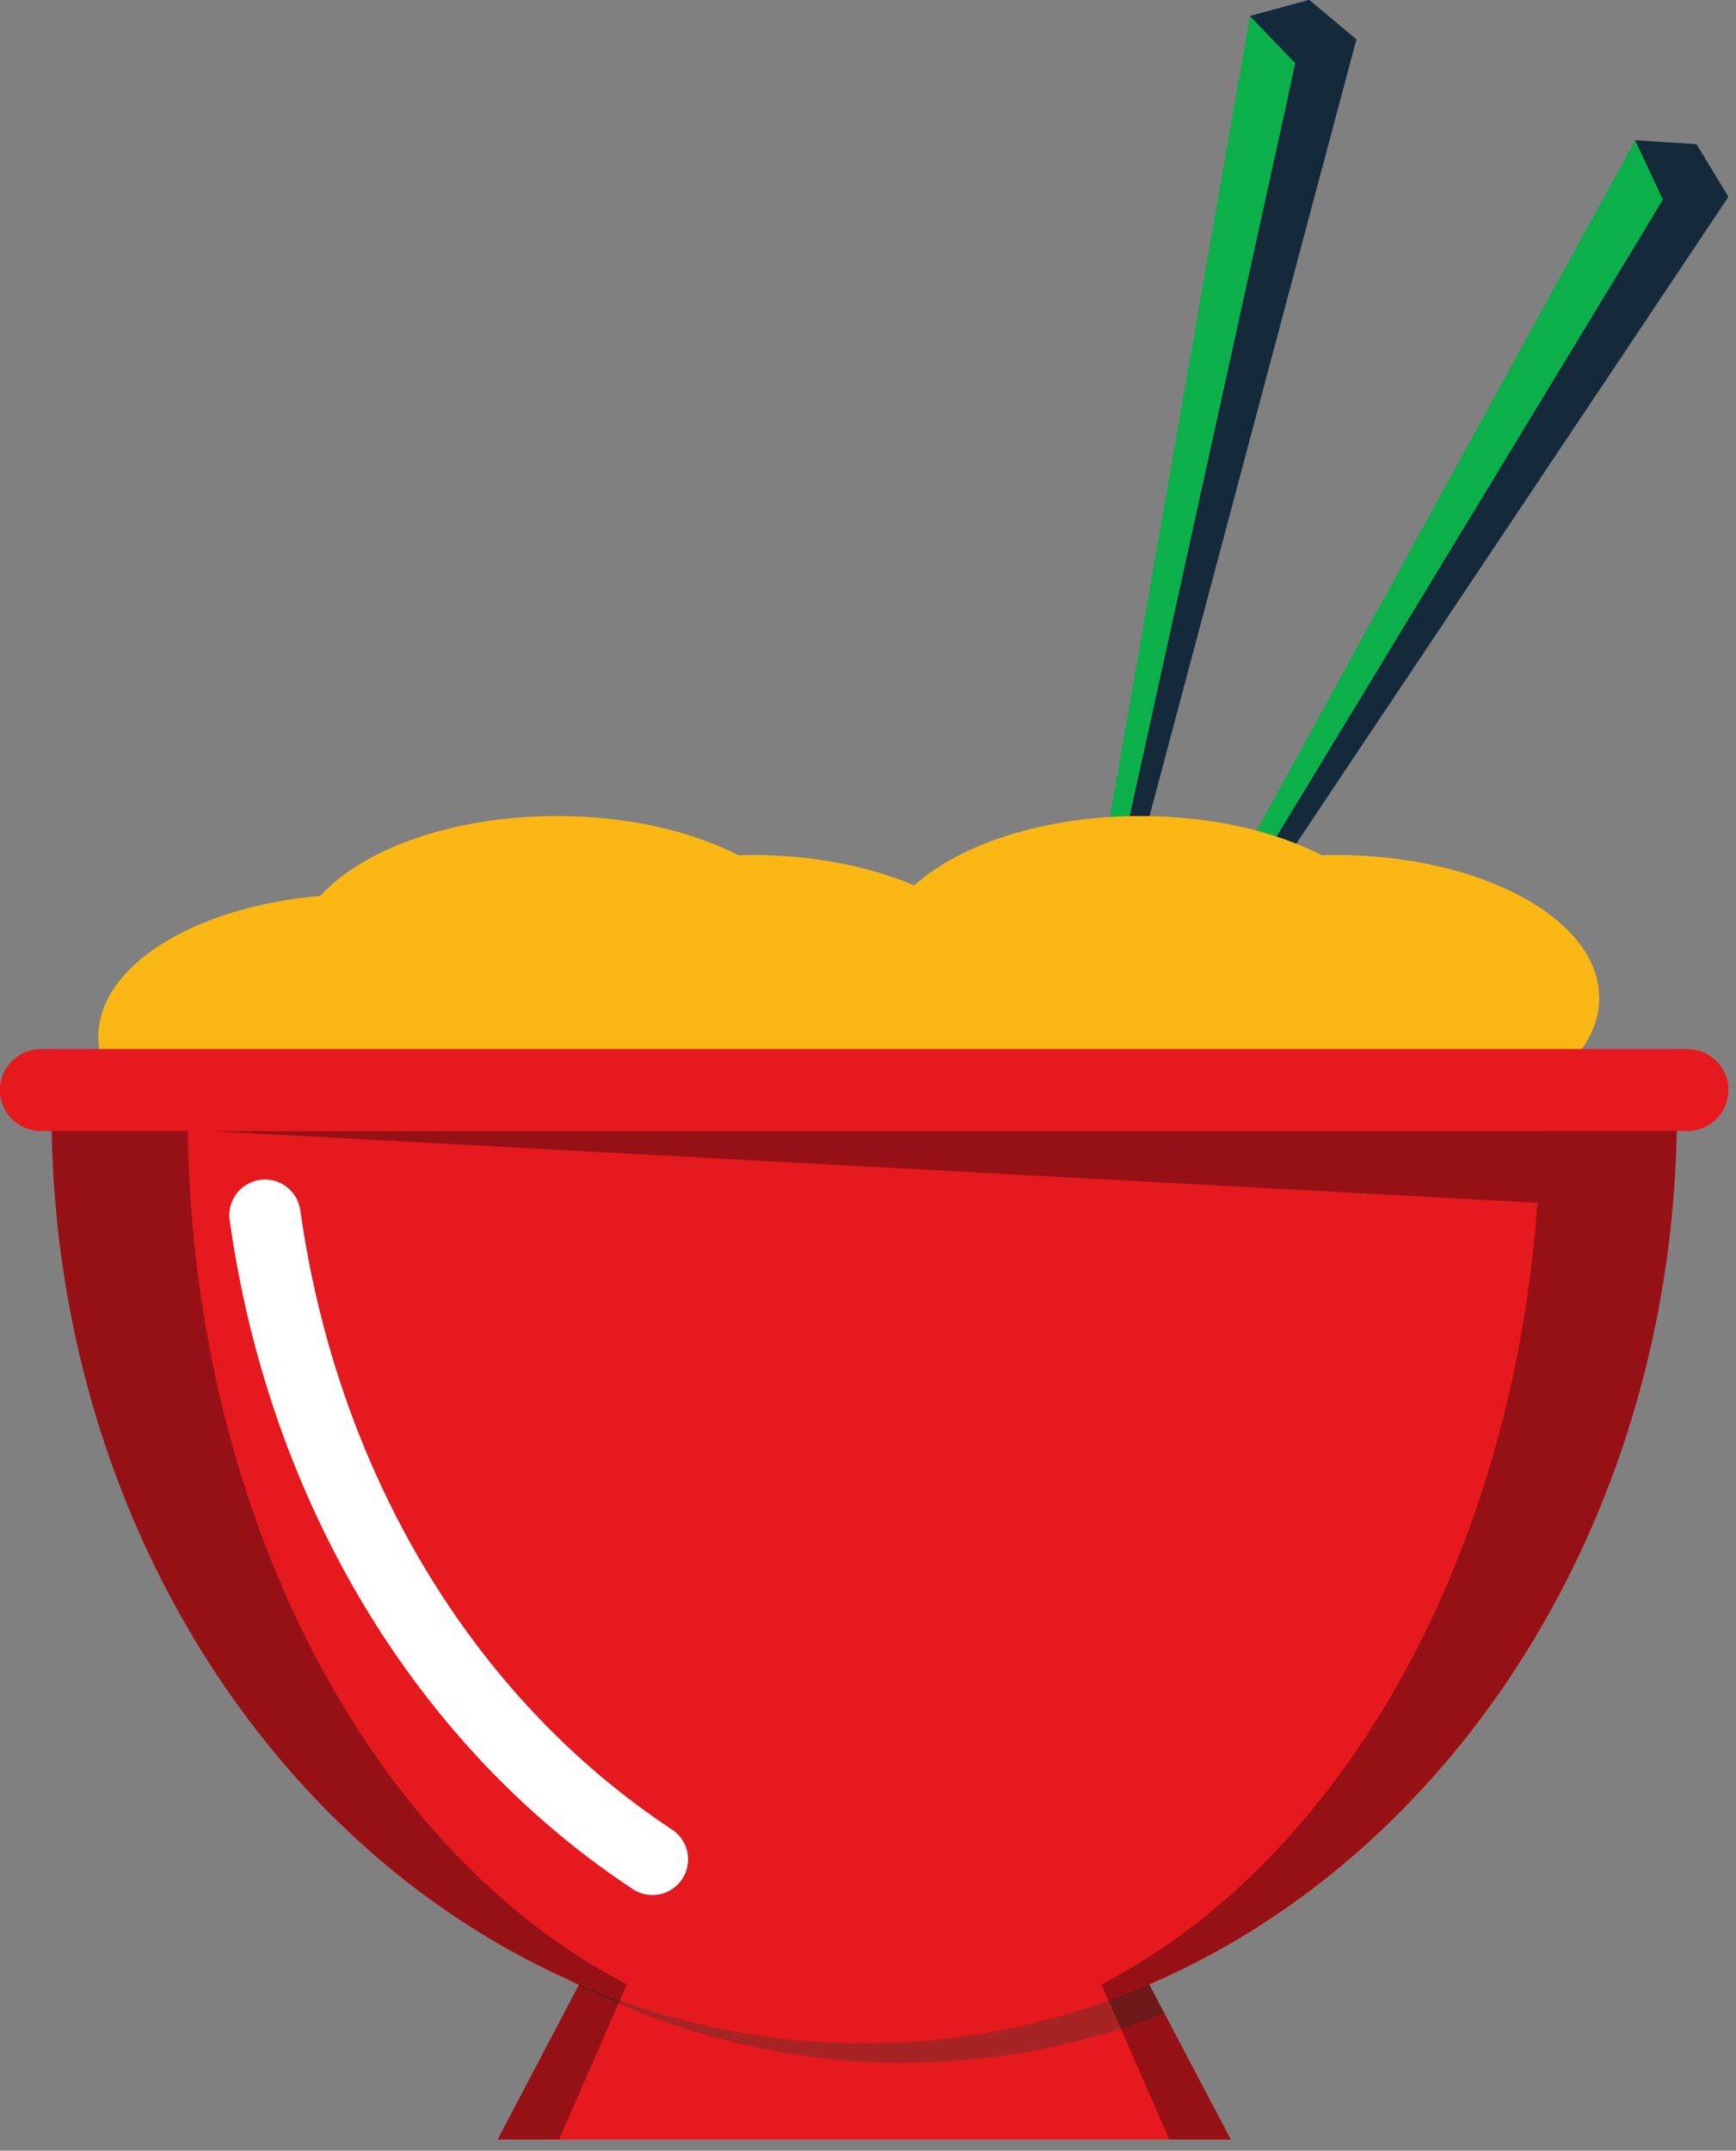 <svg xmlns="http://www.w3.org/2000/svg" xmlns:xlink="http://www.w3.org/1999/xlink" preserveAspectRatio="xMidYMid" width="176" height="218" viewBox="0 0 176 218"><rect x="0" y="0" width="176" height="218" fill="#808080" stroke="none"/><defs><style>.cls-3{fill:#142a3b}.cls-5{fill:#0cb04a}.cls-9{fill:#e6191e}.cls-10{fill:#a72425}.cls-11{fill:#fbb713}.cls-13{fill:#fff}.cls-14{fill:#020403;opacity:.35}</style></defs><g id="group-147svg"><path d="M126.708 1.616s6.024-1.63 6.024-1.63 4.785 4.006 4.785 4.006S130.611 9.616 130.611 9.616 126.708 1.616 126.708 1.616z" id="path-1" class="cls-3" fill-rule="evenodd"/><path d="M131.319 6.41s-26.37 119.801-26.37 119.801S137.517 3.992 137.517 3.992 131.319 6.41 131.319 6.41z" id="path-2" class="cls-3" fill-rule="evenodd"/><path d="M131.319 6.41s-26.37 119.801-26.37 119.801S126.708 1.616 126.708 1.616 131.319 6.41 131.319 6.41z" id="path-3" class="cls-5" fill-rule="evenodd"/><path d="M165.769 14.211s6.226.407 6.226.407S175.231 19.954 175.231 19.954 166.882 23.044 166.882 23.044s-1.113-8.833-1.113-8.833z" id="path-4" class="cls-3" fill-rule="evenodd"/><path d="M168.587 20.234s-63.638 104.875-63.638 104.875S175.231 19.954 175.231 19.954 168.587 20.234 168.587 20.234z" id="path-5" class="cls-3" fill-rule="evenodd"/><path d="M168.587 20.234s-63.638 104.875-63.638 104.875 60.82-110.898 60.82-110.898S168.587 20.234 168.587 20.234z" id="path-6" class="cls-5" fill-rule="evenodd"/><path d="M110.719 190.117s-20.245.0-20.245.0-5.723.0-5.723.0-20.242.0-20.242.0-14.06 26.749-14.06 26.749 34.302.0 34.302.0 5.723.0 5.723.0 34.303.0 34.303.0-14.058-26.749-14.058-26.749z" id="path-7" class="cls-9" fill-rule="evenodd"/><path d="M63.558 188.39s-6.348 12.075-6.348 12.075C67.675 205.981 79.31 209.079 91.583 209.079 100.834 209.079 109.716 207.308 118.017 204.085L109.769 188.39s-20.245.0-20.245.0-5.724.0-5.724.0-20.242.0-20.242.0z" id="path-8" class="cls-10" fill-rule="evenodd"/><path d="M135.342 86.658C134.9 86.658 134.47 86.683 134.032 86.694 129.231 84.234 122.763 82.715 115.626 82.715 105.881 82.715 97.376 85.538 92.688 89.745 88.139 87.817 82.422 86.658 76.194 86.658 75.753 86.658 75.322 86.683 74.885 86.694 70.083 84.234 63.616 82.715 56.478 82.715 45.935 82.715 36.841 86.017 32.469 90.805 19.719 91.918 9.972 97.88 9.972 105.09 9.972 113.091 21.967 119.577 36.763 119.577 46.508 119.577 55.013 116.753 59.701 112.546 64.251 114.475 69.967 115.632 76.194 115.632 76.637 115.632 77.068 115.61 77.505 115.598 82.306 118.058 88.774 119.577 95.91 119.577 105.656 119.577 114.16 116.753 118.848 112.546 123.398 114.475 129.114 115.632 135.342 115.632c14.796.0 26.791-6.485 26.791-14.485C162.133 93.145 150.138 86.658 135.342 86.658z" id="path-9" class="cls-11" fill-rule="evenodd"/><path d="M170.009 112.639c0 52.181-36.891 94.48-82.394 94.48-45.505.0-82.395-42.299-82.395-94.48H170.009z" id="path-10" class="cls-9" fill-rule="evenodd"/><path d="M66.143 192.083C65.46 192.083 64.768 191.891 64.155 191.484c-21.953-14.495-36.849-39.208-40.87-67.804C23.006 121.703 24.385 119.874 26.362 119.597 28.34 119.31 30.165 120.696 30.444 122.674c3.731 26.543 17.471 49.424 37.693 62.778C69.803 186.551 70.262 188.795 69.162 190.459 68.467 191.513 67.317 192.083 66.143 192.083z" id="path-11" class="cls-13" fill-rule="evenodd"/><path d="M19.013 112.639s-13.795.0-13.795.0c0 40.523 22.25 75.071 53.5 88.49L50.449 216.866s6.222.0 6.222.0 6.883-15.737 6.883-15.737c-26.016-13.419-44.541-47.967-44.541-88.49z" id="path-12" class="cls-14" fill-rule="evenodd"/><path d="M170.008 112.639s-13.797.0-13.797.0C156.211 113.31 156.192 113.974 156.183 114.639H21.205S155.87 121.918 155.87 121.918C153.289 158.372 135.676 188.75 111.67 201.135l6.881 15.731s6.226.0 6.226.0-8.267-15.731-8.267-15.731c31.248-13.425 53.498-47.973 53.498-88.496z" id="path-13" class="cls-14" fill-rule="evenodd"/><path d="M175.231 110.489C175.231 112.782 173.373 114.639 171.08 114.639H4.141C1.849 114.639-.011 112.782-.011 110.489-.011 108.194 1.849 106.339 4.141 106.339H171.08C173.373 106.339 175.231 108.194 175.231 110.489z" id="path-14" class="cls-9" fill-rule="evenodd"/></g></svg>